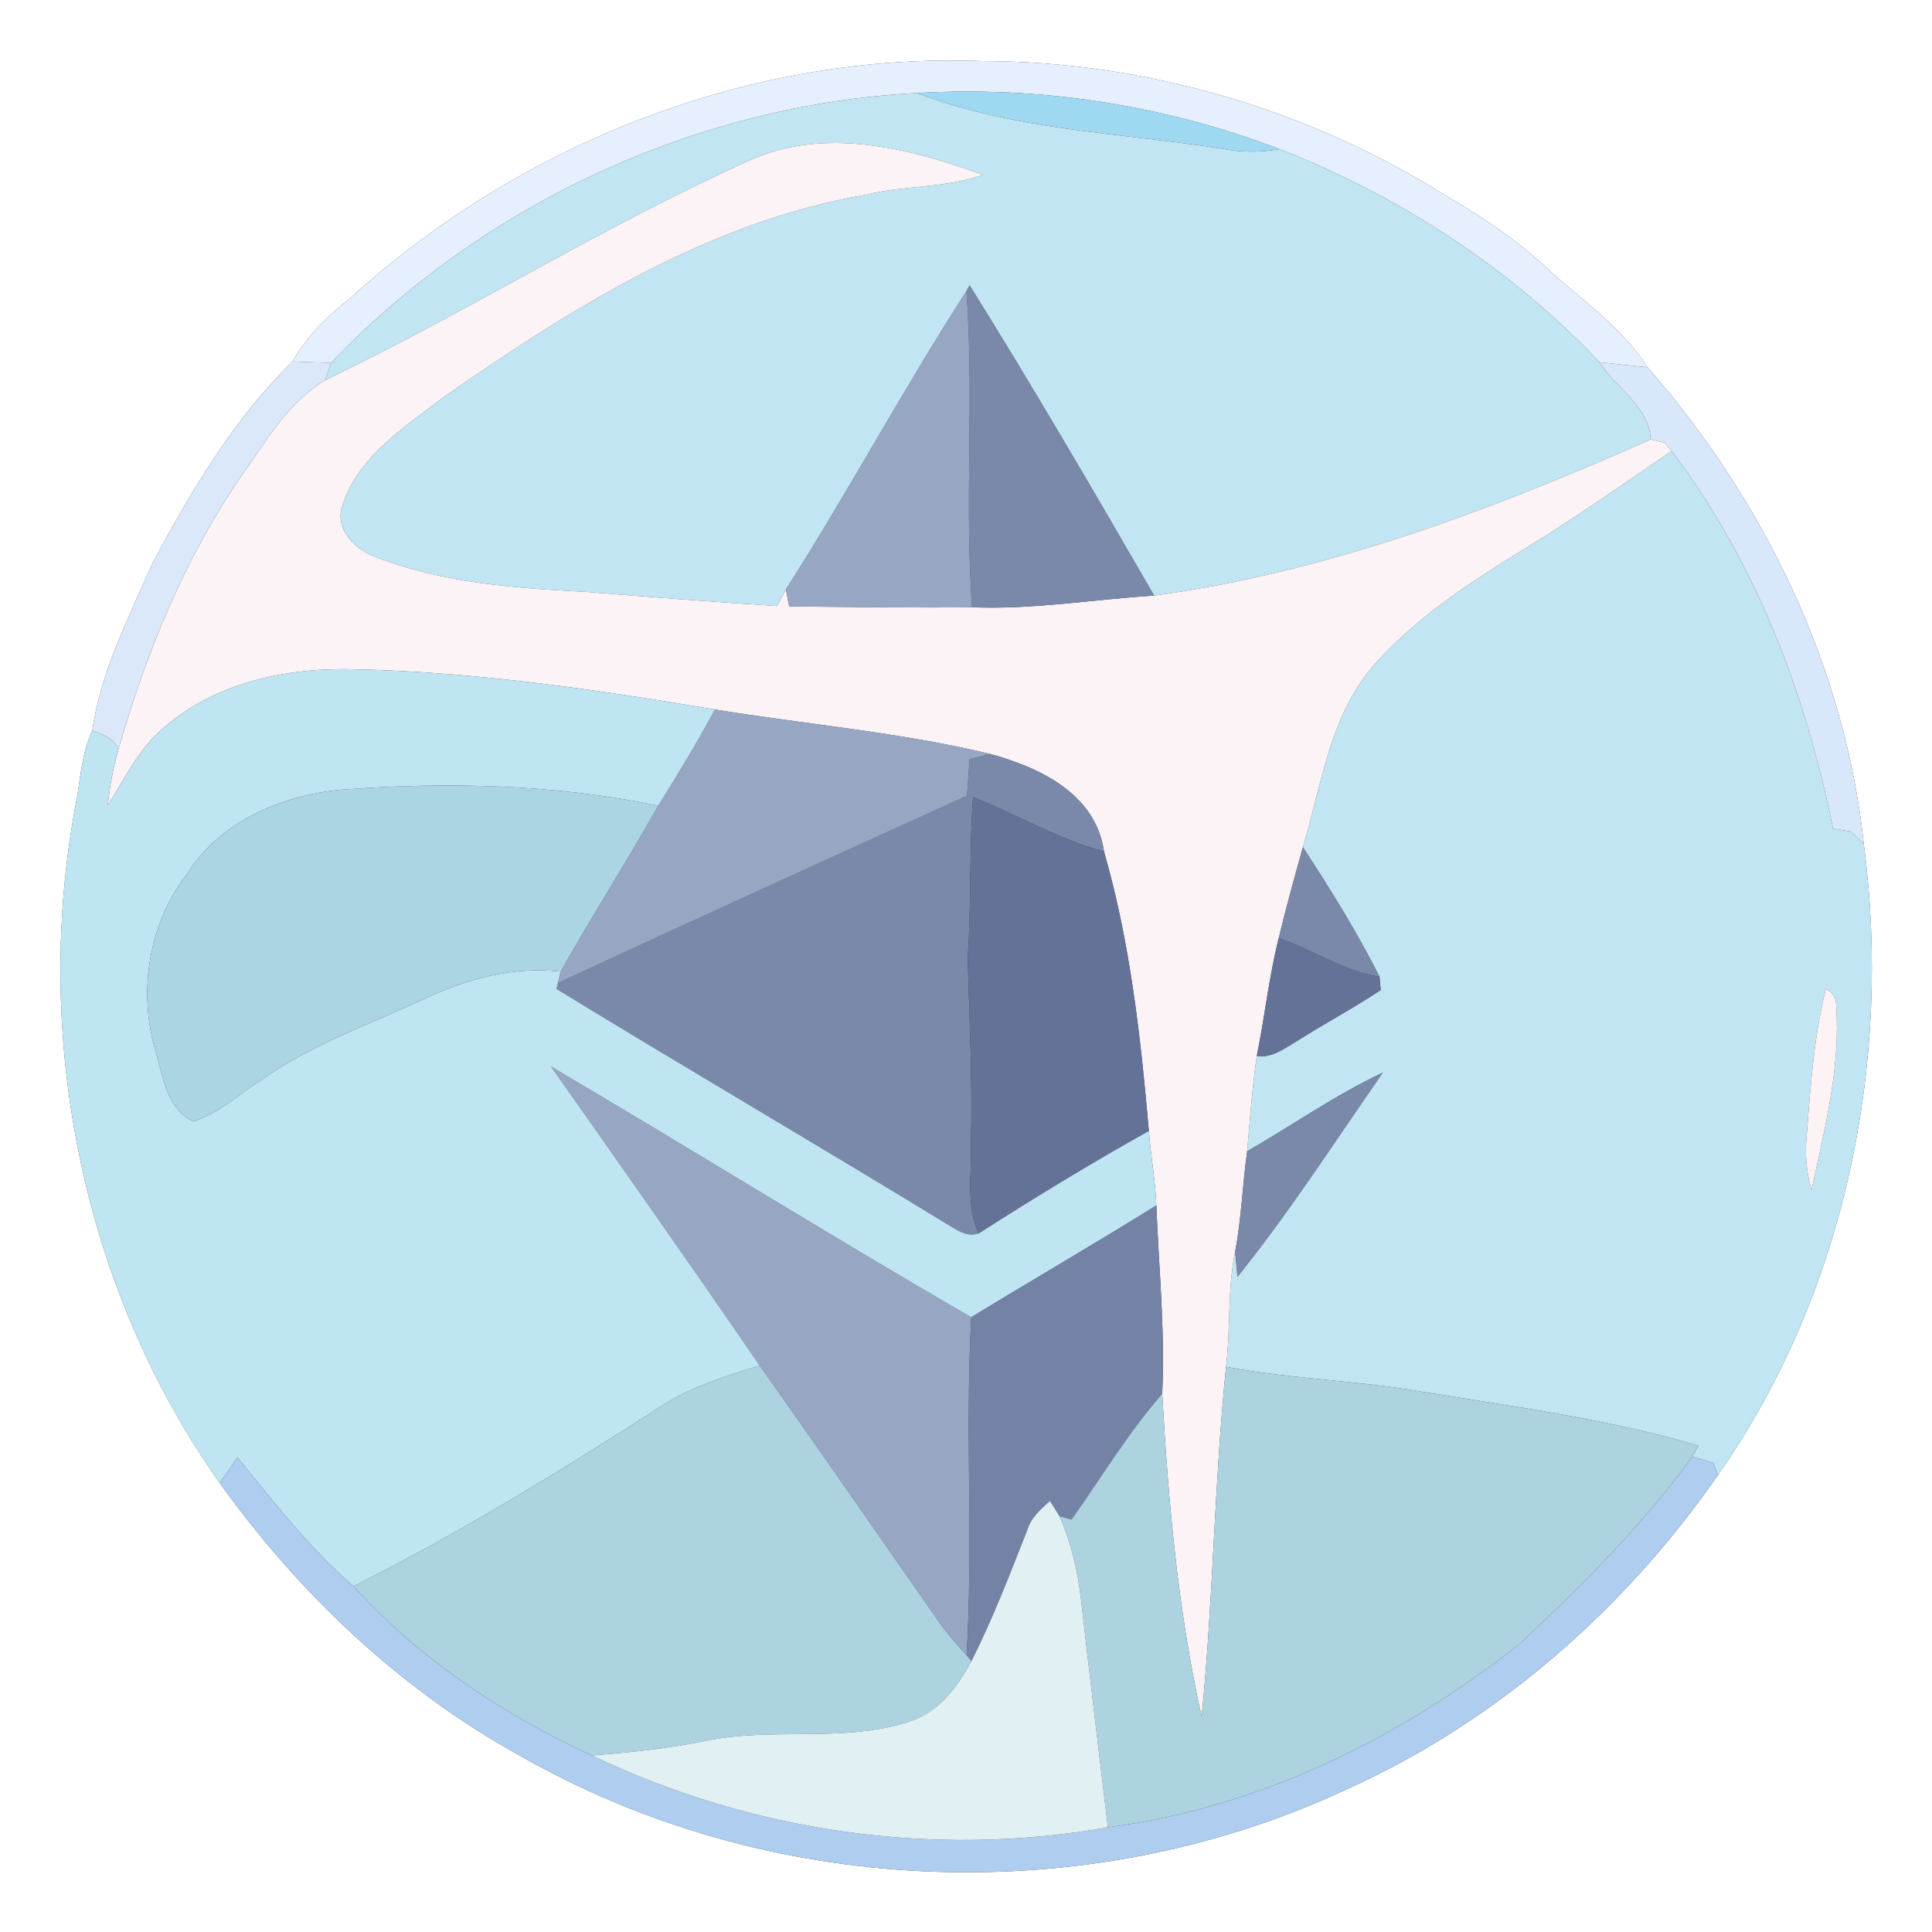 <?xml version="1.0" encoding="UTF-8" ?>
<!DOCTYPE svg PUBLIC "-//W3C//DTD SVG 1.1//EN" "http://www.w3.org/Graphics/SVG/1.1/DTD/svg11.dtd">
<svg width="250pt" height="250pt" viewBox="0 0 250 250" version="1.1" xmlns="http://www.w3.org/2000/svg">
<rect x="0" y="0" width="250" height="250" fill="#333333" stroke="none"/>
<g id="#ffffffff">
<path fill="#ffffff" opacity="1.00" d=" M 0.00 0.00 L 250.00 0.00 L 250.00 250.00 L 0.00 250.00 L 0.00 0.00 M 45.45 38.46 C 42.51 40.82 39.72 43.46 37.85 46.78 C 30.26 54.16 24.79 63.49 19.79 72.75 C 16.71 79.80 13.04 86.84 11.94 94.54 C 10.68 97.20 10.45 100.15 10.00 103.01 C 4.01 133.49 10.44 166.46 28.44 191.91 C 38.65 206.14 51.66 218.52 67.03 227.04 C 99.14 245.52 140.13 247.30 173.74 231.77 C 193.35 223.06 210.09 208.46 222.29 190.89 C 238.76 167.37 244.88 137.48 241.17 109.17 C 238.75 86.35 228.25 64.73 213.20 47.53 C 210.03 42.59 205.11 39.13 200.79 35.27 C 196.77 31.45 192.19 28.28 187.40 25.51 C 169.44 14.17 148.27 7.93 127.02 7.90 C 97.16 6.79 67.49 18.47 45.45 38.46 Z" />
</g>
<g id="#e5effdff">
<path fill="#e5effd" opacity="1.00" d=" M 45.45 38.46 C 67.49 18.47 97.16 6.79 127.02 7.90 C 148.27 7.93 169.44 14.17 187.40 25.51 C 192.19 28.28 196.77 31.45 200.79 35.27 C 205.11 39.13 210.03 42.59 213.20 47.53 C 211.12 47.34 209.06 47.10 206.99 46.88 C 195.51 34.73 181.10 25.37 165.56 19.29 C 150.67 13.60 134.59 11.11 118.68 12.04 C 90.18 13.53 62.54 26.37 42.83 46.95 C 41.17 46.91 39.51 46.85 37.85 46.78 C 39.72 43.46 42.51 40.82 45.45 38.46 Z" />
</g>
<g id="#c1e5f3ff">
<path fill="#c1e5f3" opacity="1.00" d=" M 42.83 46.95 C 62.54 26.37 90.18 13.53 118.68 12.04 C 131.23 16.84 144.86 17.17 158.02 19.22 C 160.51 19.71 163.06 19.77 165.56 19.29 C 181.10 25.37 195.51 34.73 206.99 46.88 C 209.08 50.26 213.42 52.57 213.59 56.87 C 193.05 65.98 171.73 74.02 149.34 77.07 C 141.55 63.59 133.70 50.13 125.47 36.93 L 125.06 37.67 C 116.91 50.31 109.79 63.60 101.70 76.28 C 101.30 76.98 100.93 77.70 100.58 78.42 C 92.33 77.89 84.10 77.26 75.86 76.59 C 66.77 76.12 57.46 75.46 48.87 72.18 C 46.05 71.23 43.16 68.54 44.34 65.27 C 46.45 58.97 52.42 55.22 57.43 51.37 C 74.02 39.83 91.80 28.66 112.05 25.21 C 117.03 23.95 122.33 24.38 127.18 22.62 C 117.62 19.14 106.59 16.34 96.87 20.81 C 78.10 29.24 60.63 40.28 42.09 49.19 C 42.28 48.63 42.65 47.51 42.83 46.95 Z" />
<path fill="#c1e5f3" opacity="1.00" d=" M 197.72 70.75 C 204.07 66.87 210.14 62.55 216.31 58.37 C 227.14 72.65 233.67 89.76 237.19 107.22 C 237.96 107.35 238.74 107.47 239.52 107.60 C 239.93 107.99 240.76 108.78 241.17 109.17 C 244.88 137.48 238.76 167.37 222.29 190.89 C 222.14 190.49 221.85 189.69 221.70 189.29 C 221.02 189.08 219.65 188.68 218.97 188.48 C 219.17 188.13 219.57 187.42 219.77 187.07 C 208.11 183.64 196.00 182.03 184.02 180.10 C 175.61 178.62 167.04 178.46 158.65 176.87 C 159.26 171.92 158.81 166.87 159.83 161.96 C 159.90 162.77 160.06 164.40 160.13 165.21 C 166.89 156.79 172.75 147.67 178.92 138.81 C 172.80 141.69 167.24 145.60 161.38 148.98 C 161.74 144.86 162.04 140.73 162.63 136.63 C 164.56 136.94 166.15 135.70 167.71 134.78 C 171.31 132.48 175.10 130.49 178.66 128.11 C 178.62 127.68 178.55 126.82 178.51 126.39 C 175.58 120.60 172.15 115.05 168.59 109.63 C 171.02 101.54 172.08 92.49 177.89 85.93 C 183.49 79.69 190.61 75.09 197.72 70.75 M 236.27 127.96 C 234.70 134.19 234.28 140.61 233.78 146.99 C 233.56 149.33 233.73 151.70 234.42 153.97 C 236.10 146.12 238.18 138.17 237.60 130.08 C 237.59 129.11 237.15 128.41 236.27 127.96 Z" />
</g>
<g id="#9fd9f1ff">
<path fill="#9fd9f1" opacity="1.00" d=" M 118.68 12.04 C 134.59 11.11 150.67 13.60 165.56 19.29 C 163.06 19.77 160.51 19.71 158.02 19.22 C 144.86 17.17 131.23 16.84 118.68 12.04 Z" />
</g>
<g id="#fbf3f5ff">
<path fill="#fbf3f5" opacity="1.00" d=" M 96.87 20.81 C 106.59 16.34 117.62 19.14 127.18 22.62 C 122.33 24.38 117.03 23.95 112.05 25.21 C 91.80 28.66 74.02 39.83 57.43 51.37 C 52.42 55.22 46.45 58.97 44.34 65.27 C 43.16 68.54 46.05 71.23 48.87 72.18 C 57.46 75.46 66.77 76.12 75.86 76.59 C 84.10 77.26 92.33 77.89 100.58 78.42 C 100.93 77.70 101.30 76.98 101.70 76.28 C 101.80 76.83 102.01 77.92 102.12 78.47 C 110.00 78.54 117.89 78.66 125.78 78.58 C 133.68 78.90 141.47 77.56 149.34 77.07 C 171.73 74.02 193.05 65.98 213.59 56.87 C 214.05 56.97 214.95 57.18 215.41 57.29 C 215.63 57.56 216.08 58.10 216.31 58.37 C 210.14 62.55 204.07 66.87 197.72 70.75 C 190.61 75.09 183.49 79.69 177.89 85.93 C 172.08 92.49 171.02 101.54 168.59 109.63 C 167.51 113.54 166.41 117.44 165.47 121.39 C 164.20 126.40 163.67 131.56 162.63 136.63 C 162.04 140.73 161.74 144.86 161.38 148.98 C 160.78 153.30 160.64 157.67 159.83 161.96 C 158.81 166.87 159.26 171.92 158.65 176.87 C 157.11 191.93 157.00 207.09 155.49 222.14 C 152.42 208.42 151.18 194.37 150.39 180.36 C 150.77 172.21 149.95 164.11 149.63 155.99 C 149.51 152.75 148.90 149.56 148.66 146.33 C 147.60 134.19 146.25 121.95 142.86 110.21 C 141.82 102.75 134.59 99.33 128.12 97.56 C 116.42 94.75 104.37 93.74 92.50 91.81 C 77.14 89.24 61.65 86.96 46.06 86.61 C 37.27 86.33 27.94 88.26 21.17 94.19 C 17.95 96.86 16.17 100.73 13.95 104.18 C 14.20 101.75 14.64 99.33 15.32 96.98 C 18.94 84.42 23.90 72.16 31.38 61.38 C 34.50 56.98 37.31 52.01 42.09 49.19 C 60.63 40.28 78.10 29.24 96.87 20.81 Z" />
</g>
<g id="#7a89a9ff">
<path fill="#7a89a9" opacity="1.00" d=" M 125.47 36.93 C 133.70 50.13 141.55 63.59 149.34 77.07 C 141.47 77.56 133.68 78.90 125.78 78.58 C 124.81 64.97 126.05 51.28 125.06 37.67 L 125.47 36.93 Z" />
<path fill="#7a89a9" opacity="1.00" d=" M 125.46 98.24 C 126.12 98.07 127.46 97.73 128.12 97.56 C 134.59 99.33 141.82 102.75 142.86 110.21 C 136.94 108.54 131.59 105.44 125.91 103.14 C 125.40 110.10 125.70 117.07 125.22 124.03 C 125.45 132.00 125.85 139.97 125.64 147.95 C 125.75 151.83 124.97 155.93 126.63 159.60 C 125.37 160.06 124.22 159.43 123.17 158.78 C 106.18 148.39 88.99 138.35 72.00 127.97 L 72.18 127.21 C 89.79 119.04 107.46 111.01 125.13 102.97 C 125.24 101.39 125.36 99.81 125.46 98.24 Z" />
<path fill="#7a89a9" opacity="1.00" d=" M 168.59 109.63 C 172.15 115.05 175.58 120.60 178.51 126.39 C 173.84 125.65 169.89 122.89 165.47 121.39 C 166.41 117.44 167.51 113.54 168.59 109.63 Z" />
<path fill="#7a89a9" opacity="1.00" d=" M 161.38 148.98 C 167.24 145.60 172.80 141.69 178.92 138.81 C 172.75 147.67 166.89 156.79 160.13 165.21 C 160.06 164.40 159.90 162.77 159.83 161.96 C 160.64 157.67 160.78 153.30 161.38 148.98 Z" />
</g>
<g id="#97a7c3ff">
<path fill="#97a7c3" opacity="1.00" d=" M 101.70 76.28 C 109.79 63.60 116.91 50.31 125.06 37.67 C 126.05 51.28 124.81 64.97 125.78 78.58 C 117.89 78.66 110.00 78.54 102.12 78.47 C 102.01 77.92 101.80 76.83 101.70 76.28 Z" />
<path fill="#97a7c3" opacity="1.00" d=" M 92.50 91.81 C 104.37 93.74 116.42 94.75 128.12 97.56 C 127.46 97.73 126.12 98.07 125.46 98.24 C 125.36 99.81 125.24 101.39 125.13 102.97 C 107.46 111.01 89.79 119.04 72.18 127.21 L 72.54 125.72 C 76.62 118.50 81.10 111.50 85.17 104.26 C 87.71 100.17 90.24 96.07 92.50 91.81 Z" />
<path fill="#97a7c3" opacity="1.00" d=" M 71.28 137.99 C 89.48 148.70 107.40 159.88 125.68 170.45 C 124.87 185.03 125.95 199.64 125.08 214.21 C 123.94 212.93 122.78 211.67 121.78 210.28 C 113.95 199.09 106.19 187.84 98.30 176.70 C 89.40 163.72 80.35 150.85 71.28 137.99 Z" />
</g>
<g id="#dae8faff">
<path fill="#dae8fa" opacity="1.00" d=" M 19.79 72.75 C 24.79 63.49 30.26 54.16 37.85 46.78 C 39.51 46.85 41.17 46.91 42.83 46.95 C 42.65 47.51 42.28 48.63 42.09 49.19 C 37.31 52.01 34.50 56.98 31.38 61.38 C 23.90 72.16 18.94 84.42 15.32 96.98 C 14.76 95.50 13.27 95.05 11.94 94.54 C 13.04 86.84 16.71 79.80 19.79 72.75 Z" />
</g>
<g id="#d8e7f9ff">
<path fill="#d8e7f9" opacity="1.00" d=" M 206.99 46.88 C 209.06 47.10 211.12 47.34 213.20 47.53 C 228.25 64.73 238.75 86.35 241.17 109.17 C 240.76 108.78 239.93 107.99 239.52 107.60 C 238.74 107.47 237.96 107.35 237.19 107.22 C 233.67 89.76 227.14 72.65 216.31 58.37 C 216.08 58.10 215.63 57.56 215.41 57.29 C 214.95 57.18 214.05 56.97 213.59 56.87 C 213.42 52.57 209.08 50.26 206.99 46.88 Z" />
</g>
<g id="#bfe5f3ff">
<path fill="#bfe5f3" opacity="1.00" d=" M 21.17 94.19 C 27.94 88.26 37.27 86.33 46.06 86.61 C 61.65 86.96 77.14 89.24 92.50 91.81 C 90.24 96.07 87.71 100.17 85.17 104.26 C 71.96 101.52 58.37 101.17 44.95 102.13 C 36.94 102.67 28.58 106.10 24.18 113.12 C 19.26 119.48 17.87 128.15 20.07 135.83 C 21.09 139.12 21.48 143.51 25.04 145.11 C 28.35 144.09 30.89 141.58 33.77 139.78 C 40.29 135.15 47.90 132.53 55.09 129.18 C 60.50 126.64 66.53 125.02 72.54 125.72 L 72.18 127.21 L 72.00 127.97 C 88.99 138.35 106.18 148.39 123.17 158.78 C 124.22 159.43 125.37 160.06 126.63 159.60 C 133.85 154.98 141.18 150.51 148.66 146.33 C 148.90 149.56 149.51 152.75 149.63 155.99 C 141.71 160.91 133.64 165.59 125.68 170.45 C 107.40 159.88 89.48 148.70 71.28 137.99 C 80.35 150.85 89.40 163.72 98.30 176.70 C 93.79 178.14 89.17 179.50 85.21 182.18 C 72.39 190.44 59.37 198.41 45.74 205.27 C 40.07 200.32 35.44 194.40 30.72 188.59 C 29.96 189.69 29.19 190.79 28.44 191.91 C 10.44 166.46 4.01 133.49 10.00 103.01 C 10.45 100.15 10.68 97.20 11.94 94.54 C 13.27 95.05 14.76 95.50 15.32 96.98 C 14.64 99.33 14.20 101.75 13.95 104.18 C 16.17 100.73 17.95 96.86 21.17 94.19 Z" />
</g>
<g id="#abd5e3ff">
<path fill="#abd5e3" opacity="1.00" d=" M 24.18 113.12 C 28.58 106.10 36.94 102.67 44.95 102.13 C 58.37 101.17 71.96 101.52 85.17 104.26 C 81.10 111.50 76.62 118.50 72.54 125.72 C 66.53 125.02 60.50 126.64 55.09 129.18 C 47.90 132.53 40.29 135.15 33.77 139.78 C 30.89 141.58 28.35 144.09 25.04 145.11 C 21.48 143.51 21.09 139.12 20.07 135.83 C 17.87 128.15 19.26 119.48 24.18 113.12 Z" />
</g>
<g id="#647297ff">
<path fill="#647297" opacity="1.00" d=" M 125.91 103.14 C 131.59 105.44 136.94 108.54 142.86 110.21 C 146.25 121.95 147.60 134.19 148.66 146.33 C 141.18 150.51 133.85 154.98 126.63 159.60 C 124.97 155.93 125.75 151.83 125.64 147.95 C 125.85 139.97 125.45 132.00 125.22 124.03 C 125.70 117.07 125.40 110.10 125.91 103.14 Z" />
<path fill="#647297" opacity="1.00" d=" M 162.63 136.63 C 163.67 131.56 164.20 126.40 165.47 121.39 C 169.89 122.89 173.84 125.65 178.51 126.39 C 178.55 126.82 178.62 127.68 178.66 128.11 C 175.10 130.49 171.31 132.48 167.71 134.78 C 166.15 135.70 164.56 136.94 162.63 136.63 Z" />
</g>
<g id="#fdf3f5ff">
<path fill="#fdf3f5" opacity="1.00" d=" M 236.27 127.96 C 237.15 128.41 237.59 129.11 237.60 130.08 C 238.18 138.17 236.10 146.12 234.42 153.97 C 233.73 151.70 233.56 149.33 233.78 146.99 C 234.28 140.61 234.70 134.19 236.27 127.96 Z" />
</g>
<g id="#7483a5ff">
<path fill="#7483a5" opacity="1.00" d=" M 125.68 170.45 C 133.64 165.59 141.71 160.91 149.63 155.99 C 149.95 164.11 150.77 172.21 150.39 180.36 C 145.98 185.40 142.52 191.18 138.66 196.63 C 138.27 196.53 137.50 196.31 137.11 196.21 C 136.80 195.71 136.17 194.72 135.86 194.22 C 134.68 195.29 133.42 196.38 132.94 197.97 C 130.69 203.70 128.48 209.45 125.71 214.95 C 125.55 214.77 125.24 214.40 125.08 214.21 C 125.95 199.64 124.87 185.03 125.68 170.45 Z" />
</g>
<g id="#add3e1ff">
<path fill="#add3e1" opacity="1.00" d=" M 85.21 182.18 C 89.17 179.50 93.79 178.14 98.30 176.70 C 106.19 187.84 113.95 199.09 121.78 210.28 C 122.78 211.67 123.94 212.93 125.08 214.21 C 125.24 214.40 125.55 214.77 125.71 214.95 C 123.93 218.27 121.44 221.57 117.70 222.76 C 109.10 225.59 99.88 223.41 91.13 225.31 C 86.33 226.27 81.46 226.78 76.59 227.15 C 65.10 221.84 54.29 214.69 45.74 205.27 C 59.37 198.41 72.39 190.44 85.21 182.18 Z" />
<path fill="#add3e1" opacity="1.00" d=" M 155.49 222.14 C 157.00 207.09 157.11 191.93 158.65 176.87 C 167.04 178.46 175.61 178.62 184.02 180.10 C 196.00 182.03 208.11 183.64 219.77 187.07 C 219.57 187.42 219.17 188.13 218.97 188.48 C 212.52 197.41 204.67 205.16 196.67 212.68 C 181.31 224.88 162.94 233.92 143.36 236.45 C 142.18 226.62 141.00 216.79 139.88 206.96 C 139.47 203.27 138.60 199.62 137.11 196.21 C 137.50 196.31 138.27 196.53 138.66 196.63 C 142.52 191.18 145.98 185.40 150.39 180.36 C 151.18 194.37 152.42 208.42 155.49 222.14 Z" />
</g>
<g id="#aecdefff">
<path fill="#aecdef" opacity="1.00" d=" M 28.44 191.91 C 29.19 190.79 29.96 189.69 30.72 188.59 C 35.44 194.40 40.07 200.32 45.74 205.27 C 54.29 214.69 65.10 221.84 76.59 227.15 C 97.14 237.02 120.90 240.47 143.36 236.45 C 162.94 233.92 181.31 224.88 196.67 212.68 C 204.67 205.16 212.52 197.41 218.97 188.48 C 219.65 188.68 221.02 189.08 221.70 189.29 C 221.85 189.69 222.14 190.49 222.29 190.89 C 210.09 208.46 193.35 223.06 173.74 231.77 C 140.13 247.30 99.14 245.52 67.03 227.04 C 51.66 218.52 38.65 206.14 28.44 191.91 Z" />
</g>
<g id="#e1f1f3ff">
<path fill="#e1f1f3" opacity="1.00" d=" M 132.94 197.97 C 133.42 196.38 134.68 195.29 135.86 194.22 C 136.17 194.72 136.80 195.71 137.11 196.21 C 138.60 199.62 139.47 203.27 139.88 206.96 C 141.00 216.79 142.18 226.62 143.36 236.45 C 120.90 240.47 97.14 237.02 76.59 227.15 C 81.46 226.78 86.33 226.27 91.13 225.31 C 99.88 223.41 109.10 225.59 117.70 222.76 C 121.44 221.57 123.93 218.27 125.71 214.95 C 128.48 209.45 130.69 203.70 132.94 197.97 Z" />
</g>
</svg>
